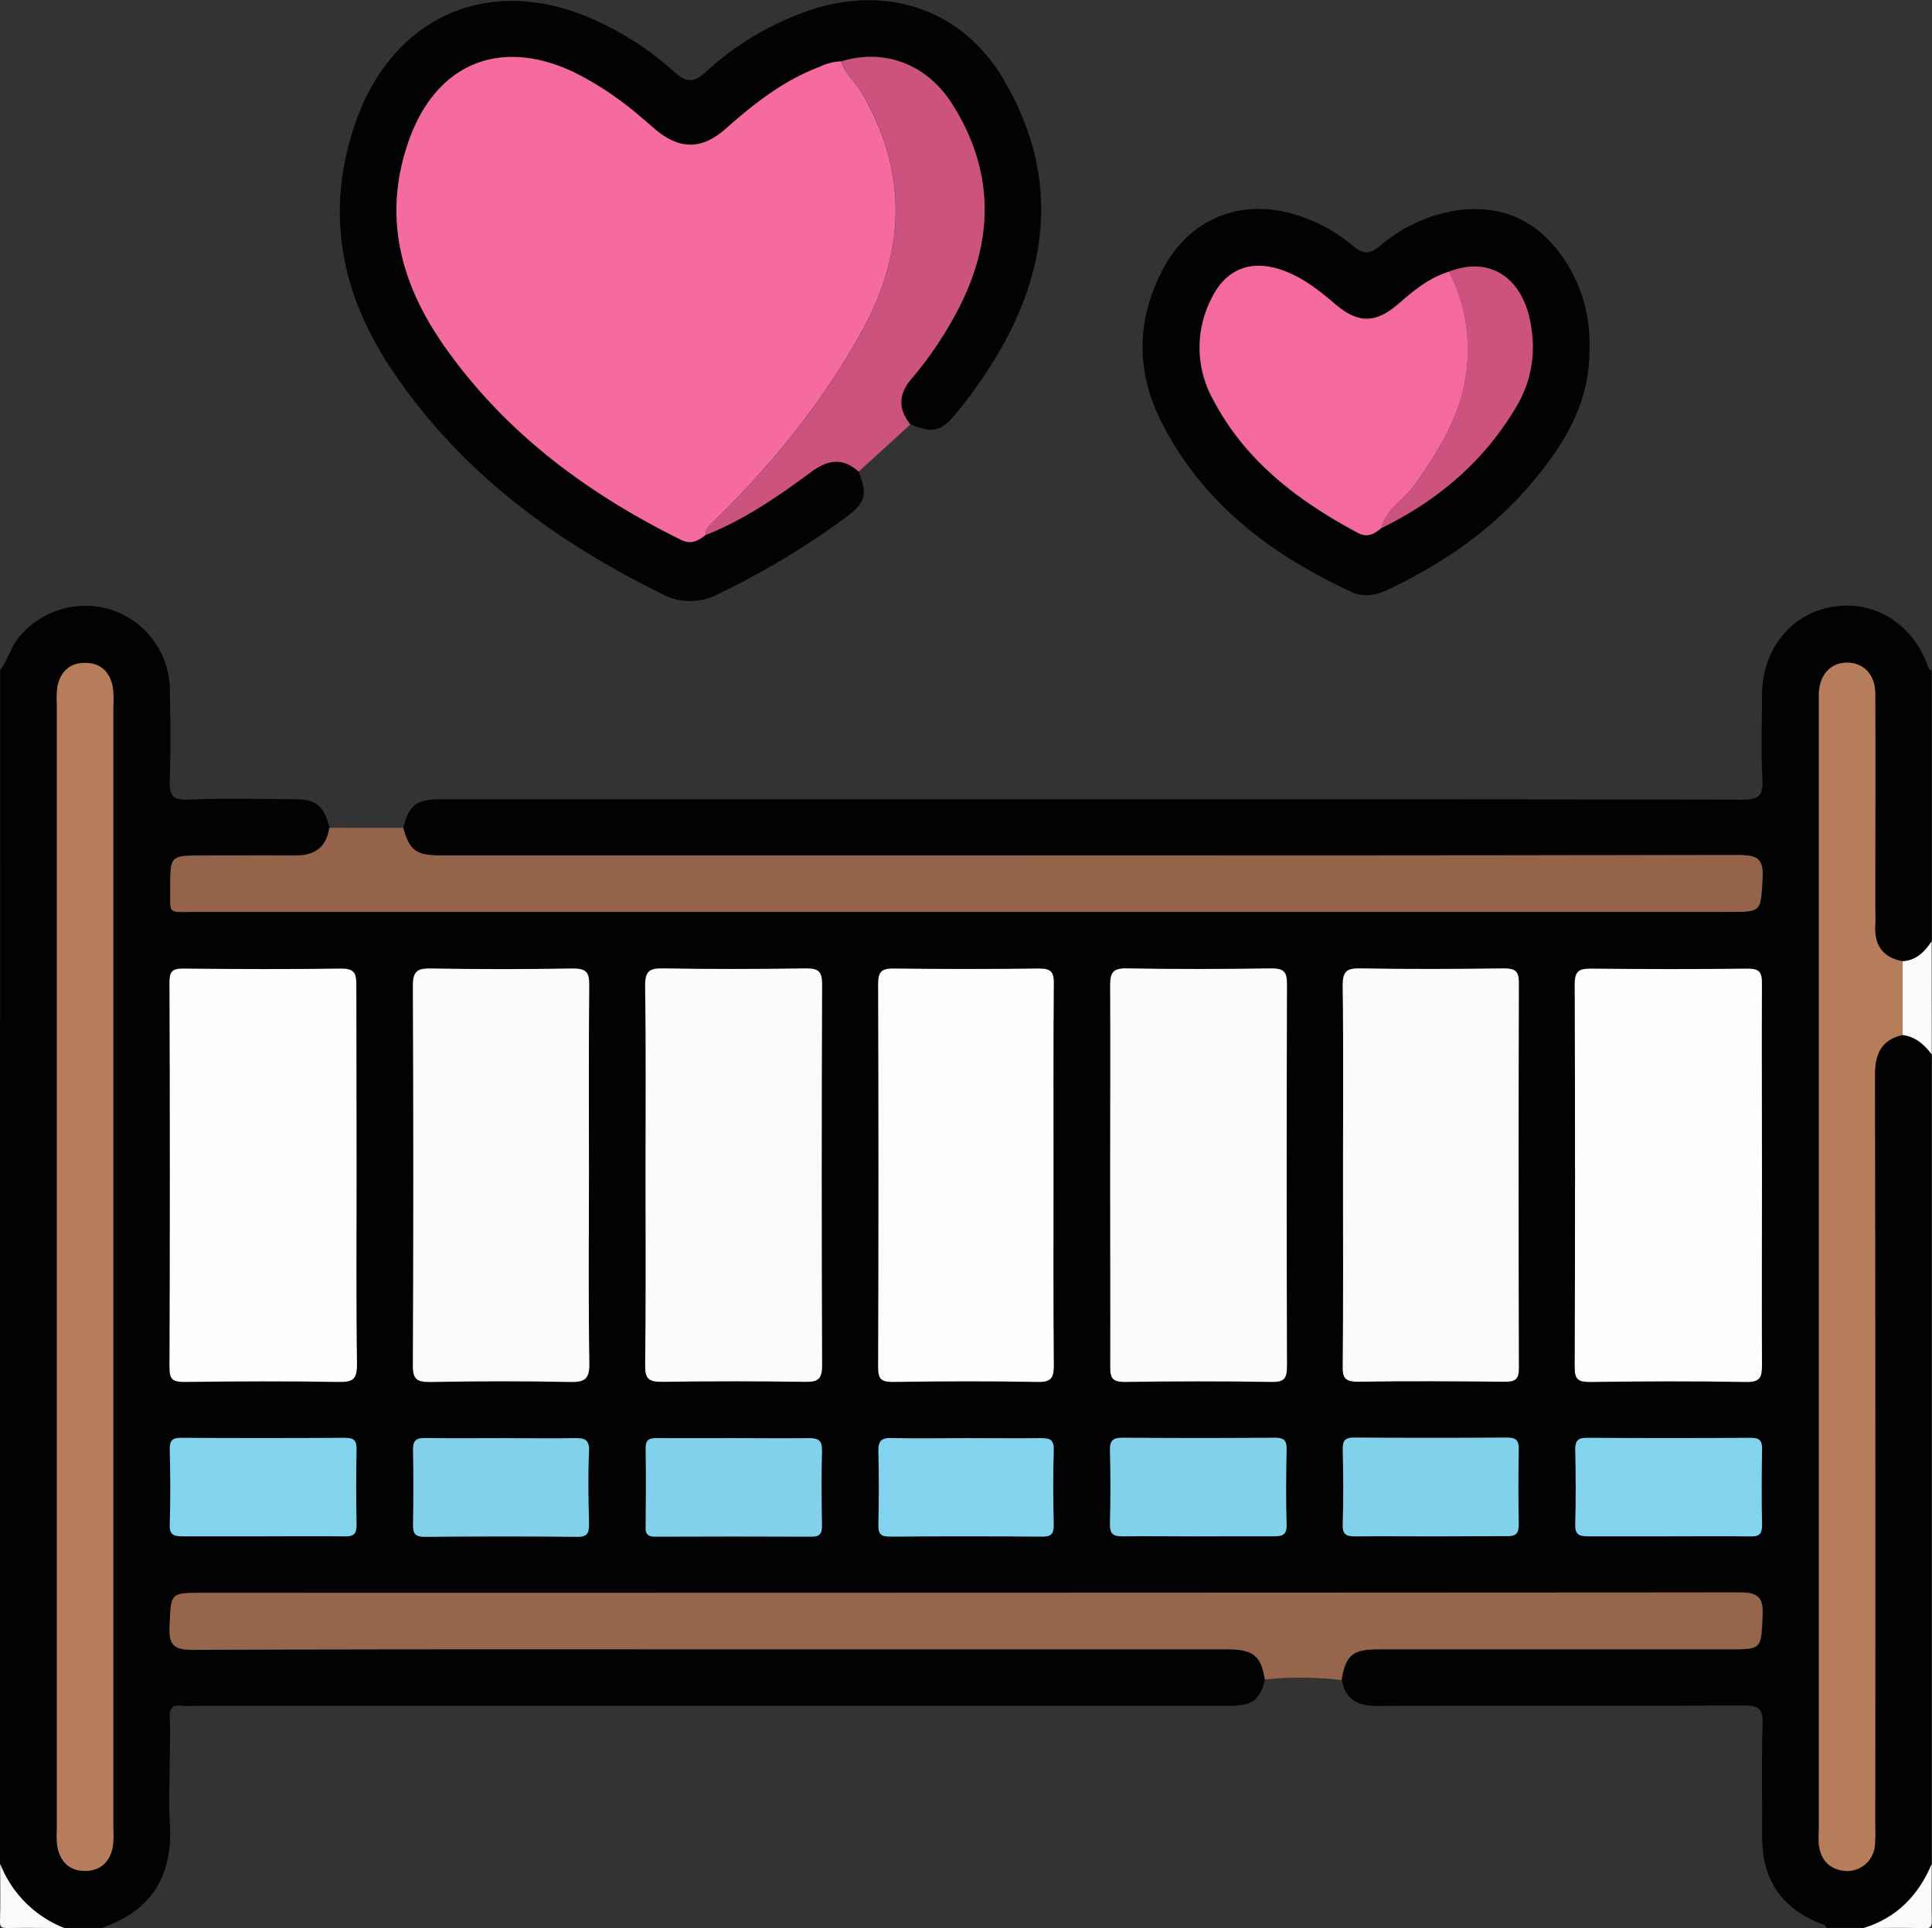 <svg id="Capa_1" data-name="Capa 1" xmlns="http://www.w3.org/2000/svg" viewBox="0 0 383.97 383.21"><rect x="0" y="0" width="383.97" height="383.21" fill="#333333" stroke="none"/><path d="M183.06,608c1.53-2.07,2.1-4.66,3.83-6.67a17.08,17.08,0,0,1,18.64-5.21,16.86,16.86,0,0,1,11.23,15.34c.14,6.11.2,12.22,0,18.33-.11,3,.46,4.07,3.75,3.93,7-.3,14-.12,21-.08,4.4,0,5.88,1.29,7,5.66-.58,3.84-2.83,5.57-6.7,5.52-6.12-.07-12.24,0-18.36,0-6.57,0-6.6,0-6.56,6.39,0,5.45-.64,4.82,4.75,4.82q152.52,0,305,0c6.61,0,6.31,0,6.71-6.72.24-4.07-1.29-4.58-4.84-4.58q-75.71.16-151.4.08H270.64c-4.95,0-6.26-1-7.47-5.48,1.18-4.63,2.57-5.69,7.7-5.69H397.08c44.07,0,88.14,0,132.21.09,3.37,0,4.15-.87,4-4.07-.29-5.6-.11-11.21-.08-16.82.06-8.93,5.68-16,13.89-17.42s15.8,3.09,19,11.55c.17.47.2,1,.81,1V661.9c-1.42,2.06-3.05,3.81-5.79,3.94-4-.75-5.67-3.24-5.47-7.19.07-1.5,0-3,0-4.49,0-13.83,0-27.67,0-41.5,0-3.78-2.31-6.15-5.59-6.16s-5.45,2.37-5.61,6.15c0,.75,0,1.49,0,2.24V838.48a22.77,22.77,0,0,0,0,3c.42,3.13,2.23,5,5.39,5.22a5.53,5.53,0,0,0,5.75-5.24,35.86,35.86,0,0,0,.05-3.74q0-74.58-.05-149.18c0-4.17,1.18-7,5.49-8,2.57.33,4.32,1.9,5.81,3.86V845.23c-2.62,6.23-6.92,10.68-13.5,12.73H546c-.15-.58-.64-.65-1.11-.83-7.85-3.09-11.71-8.84-11.65-17.28,0-7.48-.13-15,.08-22.43.08-2.88-.65-3.68-3.62-3.66-24.35.13-48.69,0-73,.1-3.74,0-6.3-1.21-7-5.14.79-4.88,2.19-6.11,7.17-6.11q34.86,0,69.71,0c6.7,0,6.47,0,6.79-6.6.18-3.74-.82-4.72-4.66-4.71q-152.73.18-305.45.09c-6.38,0-6.17,0-6.46,6.55-.16,3.61.63,4.79,4.6,4.78,38.47-.18,76.95-.11,115.43-.11h90.32c5,0,6.64,1.4,7.31,6-1.21,4.32-2.52,5.23-7.63,5.23H221.51a16.72,16.72,0,0,1-2.24,0c-2-.28-2.63.47-2.51,2.45.16,2.73,0,5.48,0,8.22,0,4.11-.24,8.24,0,12.33.76,10.49-3.4,17.69-13.55,21.14h-7.49a22.52,22.52,0,0,1-12.75-12.73Z" transform="translate(-183.02 -474.79)" fill="#020202"/><path d="M253.89,708.27c0-12.58,0-25.16,0-37.75,0-2.27-.35-3.3-3-3.26-10.48.17-21,.13-31.45,0-2.16,0-2.7.64-2.69,2.73q.11,38.31,0,76.62c0,2.43.76,2.84,3,2.81,10.24-.11,20.48-.15,30.71,0,2.72,0,3.6-.53,3.56-3.44C253.79,733.44,253.89,720.86,253.89,708.27Z" transform="translate(-183.02 -474.79)" fill="#020202"/><path d="M533.2,708.7c0-12.84-.06-25.67,0-38.5,0-2.26-.53-3-2.89-2.93-10.36.14-20.72.12-31.08,0-2.33,0-3.25.45-3.24,3.06q.16,38.11,0,76.24c0,2.37.74,2.89,3,2.86,10.36-.11,20.72-.16,31.08,0,2.81,0,3.17-1,3.14-3.4C533.14,733.61,533.2,721.16,533.2,708.7Z" transform="translate(-183.02 -474.79)" fill="#020202"/><path d="M300.07,708.29c0-12.59-.09-25.18.06-37.77,0-2.68-.77-3.3-3.34-3.26q-14.06.24-28.11,0c-2.71,0-3.63.52-3.61,3.44q.18,37.77,0,75.55c0,2.76.93,3.24,3.42,3.2,9.24-.14,18.49-.18,27.73,0,3,.07,4-.54,3.93-3.77C299.94,733.23,300.07,720.76,300.07,708.29Z" transform="translate(-183.02 -474.79)" fill="#020202"/><path d="M311.31,708.09c0,12.7.08,25.41-.07,38.12,0,2.67.73,3.29,3.32,3.25q14.22-.24,28.46,0c2.5,0,3.41-.47,3.39-3.21q-.17-37.93,0-75.87c0-2.51-.76-3.13-3.18-3.1-9.48.13-19,.16-28.45,0-2.75,0-3.59.58-3.55,3.45C311.41,683.17,311.31,695.63,311.31,708.09Z" transform="translate(-183.02 -474.79)" fill="#020202"/><path d="M403.65,708.4c0,12.71.06,25.42,0,38.12,0,2.31.6,3,2.92,2.93,9.73-.13,19.47-.15,29.21,0,2.57,0,3-.83,3-3.16q-.12-37.93,0-75.87c0-2.39-.52-3.21-3.06-3.17-9.61.15-19.23.17-28.83,0-2.73,0-3.29.87-3.26,3.39C403.72,683.24,403.65,695.82,403.65,708.4Z" transform="translate(-183.02 -474.79)" fill="#020202"/><path d="M449.93,708.47c0,12.6.05,25.19,0,37.78,0,2.23.25,3.27,2.95,3.22,9.74-.19,19.48-.12,29.23,0,2,0,2.84-.37,2.84-2.62q-.12-38.34,0-76.68c0-2.37-.81-2.89-3-2.86-9.49.11-19,.15-28.48,0-2.74,0-3.59.55-3.55,3.44C450,683.29,449.93,695.88,449.93,708.47Z" transform="translate(-183.02 -474.79)" fill="#020202"/><path d="M392.4,708.32c0-12.7,0-25.4.05-38.11,0-2.28-.58-3-2.92-2.94q-14.4.21-28.82,0c-2.38,0-3.19.51-3.18,3.06q.17,38.11,0,76.23c0,2.32.63,2.91,2.93,2.88,9.6-.13,19.22-.17,28.82,0,2.8.06,3.19-1,3.17-3.4C392.34,733.48,392.4,720.9,392.4,708.32Z" transform="translate(-183.02 -474.79)" fill="#020202"/><path d="M205.55,726.25V615.13a20.16,20.16,0,0,0-.1-3.73c-.57-3.08-2.44-4.92-5.67-4.86-3.05.06-4.8,1.88-5.37,4.78a17.08,17.08,0,0,0-.1,3.36V838.41a18.75,18.75,0,0,0,.09,3.36c.58,3.1,2.49,5,5.67,4.88,3-.06,4.83-1.88,5.37-4.8a20.1,20.1,0,0,0,.11-3.73Z" transform="translate(-183.02 -474.79)" fill="#020202"/><path d="M235.12,780.15c5.48,0,11-.06,16.45,0,1.8,0,2.38-.52,2.34-2.32q-.15-7.47,0-14.93c0-1.76-.48-2.37-2.32-2.35q-16.26.1-32.53,0c-1.82,0-2.33.57-2.29,2.33.1,5,.15,10,0,14.92-.07,2.18.91,2.37,2.66,2.34C224.65,780.1,229.88,780.15,235.12,780.15Z" transform="translate(-183.02 -474.79)" fill="#020202"/><path d="M514.84,780.15c5.36,0,10.72-.06,16.08,0,1.78,0,2.35-.5,2.31-2.3-.11-5-.09-9.95,0-14.93,0-1.7-.36-2.39-2.24-2.38q-16.28.13-32.53,0c-1.76,0-2.41.49-2.37,2.31.1,5,.14,10,0,14.92-.07,2.16.94,2.38,2.68,2.36C504.12,780.11,509.48,780.15,514.84,780.15Z" transform="translate(-183.02 -474.79)" fill="#020202"/><path d="M282.87,760.62c-5.12,0-10.24.06-15.35,0-1.72,0-2.46.43-2.42,2.28.1,5,.09,10,0,15,0,1.75.48,2.39,2.32,2.37,10.11-.07,20.22-.1,30.33,0,2.19,0,2.37-.94,2.34-2.67-.08-4.73-.19-9.48,0-14.2.11-2.52-.93-2.82-3-2.76C292.36,760.71,287.61,760.62,282.87,760.62Z" transform="translate(-183.02 -474.79)" fill="#020202"/><path d="M328.87,760.62c-5.1,0-10.21,0-15.32,0-1.44,0-2.31.19-2.27,2,.09,5.22.07,10.45,0,15.67,0,1.45.49,1.93,1.93,1.93q15.51-.06,31,0c1.63,0,2.16-.55,2.13-2.16-.07-5-.11-9.95,0-14.92.05-2-.64-2.56-2.57-2.52C338.84,760.69,333.86,760.62,328.87,760.62Z" transform="translate(-183.02 -474.79)" fill="#020202"/><path d="M420.73,780.16c5.11,0,10.22,0,15.33,0,1.72,0,2.75-.15,2.68-2.34-.16-5-.12-10,0-14.92,0-1.76-.49-2.36-2.3-2.34q-15.14.1-30.28,0c-1.95,0-2.59.58-2.54,2.54q.19,7.27,0,14.55c-.05,2,.6,2.57,2.55,2.53C411,780.08,415.87,780.16,420.73,780.16Z" transform="translate(-183.02 -474.79)" fill="#020202"/><path d="M467.53,780.16c5,0,10-.06,15,0,1.75,0,2.44-.45,2.4-2.3-.1-5-.09-10,0-14.94,0-1.77-.53-2.38-2.34-2.36q-15.17.1-30.33,0c-1.79,0-2.37.5-2.33,2.3.11,5,.15,10,0,15-.07,2.17.9,2.38,2.66,2.35C457.54,780.1,462.54,780.16,467.53,780.16Z" transform="translate(-183.02 -474.79)" fill="#020202"/><path d="M375.19,760.62c-5,0-10,.11-14.95,0-2.15-.07-2.74.64-2.68,2.73.14,4.84.11,9.69,0,14.54,0,1.76.47,2.36,2.29,2.34q15.13-.12,30.27,0c1.82,0,2.34-.58,2.3-2.34-.1-5-.14-10,0-14.91.07-2.19-.95-2.37-2.69-2.34C384.91,760.68,380.05,760.62,375.19,760.62Z" transform="translate(-183.02 -474.79)" fill="#020202"/><path d="M566.94,684.35c-1.49-2-3.24-3.53-5.81-3.86q0-7.32,0-14.65c2.74-.13,4.37-1.88,5.79-3.94Z" transform="translate(-183.02 -474.79)" fill="#fafafa"/><path d="M553.44,858c6.58-2.05,10.88-6.5,13.5-12.73,0,3.75-.08,7.49,0,11.23,0,1.3-.24,1.57-1.54,1.54C561.44,857.88,557.44,858,553.44,858Z" transform="translate(-183.02 -474.79)" fill="#fafafa"/><path d="M183.06,845.23A22.52,22.52,0,0,0,195.81,858c-3.75,0-7.5-.08-11.25,0-1.31,0-1.58-.24-1.54-1.54C183.14,852.72,183.06,849,183.06,845.23Z" transform="translate(-183.02 -474.79)" fill="#fafafa"/><path d="M353.67,568.54c1.8,4.53,1.39,6.08-2.44,9a158.29,158.29,0,0,1-25.58,15.37,11.74,11.74,0,0,1-11.07-.08c-21.51-10.57-40.23-24.43-53.73-44.6-10.09-15.08-13.24-31.22-7.32-48.67,7.48-22,27.48-30.4,48.5-20.42A60.19,60.19,0,0,1,316.94,489c2.31,2.11,3.77,2.42,6.32.12a58.07,58.07,0,0,1,21.46-12.55c15-4.73,29.56.28,37.61,13.78,10.58,17.74,9.8,35.74-.26,53.53A92.53,92.53,0,0,1,373,557c-2.94,3.58-4.68,4-9.07,2.08-2.51-3.08-2.35-6.06.22-9.06a73.39,73.39,0,0,0,8.09-11.62c8.19-14.33,9-28.8,0-43-5.12-8.09-13.61-11-22-8.47a10.4,10.4,0,0,0-4.3,1.12c-7.13,2.68-13,7.27-18.62,12.25-4.88,4.34-9.34,4.28-14.31,0-2.36-2-4.7-4.12-7.24-5.9a60.62,60.62,0,0,0-8.61-5.23c-14.83-7.09-27.65-1.71-33,13.86-5.16,14.95-1.46,28.39,7.39,40.87,12.05,17,28.23,29,46.72,38.12,2.13,1.05,3.52.24,5-.93,7.7-3,14.44-7.71,21-12.57C347.58,566.15,350.55,565.67,353.67,568.54Z" transform="translate(-183.02 -474.79)" fill="#040304"/><path d="M263.17,639.34c1.21,4.48,2.52,5.48,7.47,5.48H377.07q75.71,0,151.4-.08c3.55,0,5.08.51,4.84,4.58-.4,6.71-.1,6.72-6.71,6.72q-152.52,0-305,0c-5.39,0-4.72.63-4.75-4.82,0-6.39,0-6.39,6.56-6.39,6.12,0,12.24-.06,18.36,0,3.87,0,6.12-1.68,6.7-5.52Z" transform="translate(-183.02 -474.79)" fill="#94634a"/><path d="M498.91,544c.17,11.09-5.35,19.73-12.23,27.66C479,580.51,469.4,587,458.83,592c-2.33,1.11-4.73,1.6-7.21.45-16.1-7.47-29.75-17.73-37.88-34-5-10-4.84-20.22.37-30.12,5.57-10.56,16.41-14.51,27.67-10.44a31.93,31.93,0,0,1,10,5.65c2,1.74,3.31,1.92,5.52.12a30.7,30.7,0,0,1,15.42-7.08c8.93-1.18,15.86,2.1,20.93,9.39A29.9,29.9,0,0,1,498.91,544Zm-28-15.18c-3.91,1.21-7,3.76-10,6.37-4.55,3.93-8,4-12.57.1-3.15-2.66-6.34-5.23-10.28-6.68-6.3-2.33-11.46-.43-14.35,5.57a21.23,21.23,0,0,0,.2,19.78c6.39,12.35,16.89,20.33,28.87,26.74,2,1.05,3.3.22,4.7-.92,11.46-5.6,20.75-13.55,27.15-24.71a23,23,0,0,0,2.7-14.76C486.14,530.22,479.34,525.51,471,528.79Z" transform="translate(-183.02 -474.79)" fill="#040303"/><path d="M353.67,568.54c-3.12-2.87-6.09-2.39-9.35,0-6.6,4.86-13.34,9.53-21,12.57-.1-1.47,1-2.2,1.89-3,11.42-11.19,21.45-23.48,29.14-37.51,8.7-15.87,9.22-31.88-.27-47.73-1.2-2-3.2-3.49-3.82-5.87,8.36-2.56,16.85.38,22,8.47,9,14.21,8.19,28.68,0,43a73.39,73.39,0,0,1-8.09,11.62c-2.57,3-2.73,6-.22,9.06Z" transform="translate(-183.02 -474.79)" fill="#cc537d"/><path d="M449.62,808.72a68.73,68.73,0,0,0-15.24-.12c-.67-4.6-2.32-6-7.31-6H336.75c-38.48,0-77-.07-115.43.11-4,0-4.76-1.17-4.6-4.78.29-6.54.08-6.55,6.46-6.55q152.73,0,305.45-.09c3.84,0,4.84,1,4.66,4.71-.32,6.59-.09,6.6-6.79,6.6q-34.86,0-69.71,0C451.81,802.61,450.41,803.84,449.62,808.72Z" transform="translate(-183.02 -474.79)" fill="#97644c"/><path d="M253.89,708.27c0,12.59-.1,25.17.08,37.75,0,2.91-.84,3.48-3.56,3.44-10.23-.17-20.47-.13-30.71,0-2.2,0-3-.38-3-2.81q.15-38.31,0-76.62c0-2.09.53-2.75,2.69-2.73,10.48.11,21,.15,31.45,0,2.68,0,3,1,3,3.26C253.85,683.11,253.89,695.69,253.89,708.27Z" transform="translate(-183.02 -474.79)" fill="#fdfdfd"/><path d="M533.2,708.7c0,12.46-.06,24.91,0,37.37,0,2.43-.33,3.45-3.14,3.4-10.36-.19-20.72-.14-31.08,0-2.24,0-3-.49-3-2.86q.13-38.12,0-76.24c0-2.61.91-3.08,3.24-3.06,10.36.11,20.72.13,31.08,0,2.36,0,2.91.67,2.89,2.93C533.14,683,533.2,695.86,533.2,708.7Z" transform="translate(-183.02 -474.79)" fill="#fdfdfd"/><path d="M300.07,708.29c0,12.47-.13,24.94.08,37.41.06,3.23-.92,3.84-3.93,3.77-9.24-.2-18.49-.16-27.73,0-2.49,0-3.43-.44-3.42-3.2q.17-37.77,0-75.55c0-2.92.9-3.49,3.61-3.44q14.06.25,28.11,0c2.57,0,3.37.58,3.34,3.26C300,683.11,300.07,695.7,300.07,708.29Z" transform="translate(-183.02 -474.79)" fill="#fafafa"/><path d="M311.31,708.09c0-12.46.1-24.92-.08-37.38,0-2.87.8-3.5,3.55-3.45,9.48.17,19,.14,28.45,0,2.42,0,3.18.59,3.18,3.1q-.15,37.93,0,75.87c0,2.74-.89,3.25-3.39,3.21q-14.24-.21-28.46,0c-2.59,0-3.35-.58-3.32-3.25C311.39,733.5,311.31,720.79,311.31,708.09Z" transform="translate(-183.02 -474.79)" fill="#fbfbfb"/><path d="M403.65,708.4c0-12.58.07-25.16,0-37.75,0-2.52.53-3.44,3.26-3.39,9.6.17,19.22.15,28.83,0,2.54,0,3.06.78,3.06,3.17q-.13,37.94,0,75.87c0,2.33-.44,3.21-3,3.16-9.74-.16-19.48-.14-29.21,0-2.32,0-2.94-.62-2.92-2.93C403.71,733.82,403.65,721.11,403.65,708.4Z" transform="translate(-183.02 -474.79)" fill="#fbfbfb"/><path d="M449.93,708.47c0-12.59.11-25.18-.07-37.77,0-2.89.81-3.49,3.55-3.44,9.49.17,19,.13,28.48,0,2.21,0,3,.49,3,2.86q-.12,38.34,0,76.68c0,2.25-.85,2.63-2.84,2.62-9.75-.09-19.49-.16-29.23,0-2.7,0-3-1-2.95-3.22C450,733.66,449.93,721.07,449.93,708.47Z" transform="translate(-183.02 -474.79)" fill="#fafafa"/><path d="M392.4,708.32c0,12.58-.06,25.16.06,37.74,0,2.45-.37,3.46-3.17,3.4-9.6-.18-19.22-.14-28.82,0-2.3,0-2.93-.56-2.93-2.88q.13-38.12,0-76.23c0-2.55.8-3.09,3.18-3.06q14.42.18,28.82,0c2.34,0,2.94.66,2.92,2.94C392.35,682.92,392.4,695.62,392.4,708.32Z" transform="translate(-183.02 -474.79)" fill="#fdfdfd"/><path d="M561.15,665.84q0,7.32,0,14.65c-4.31,1-5.5,3.86-5.49,8q.12,74.6.05,149.18a35.86,35.86,0,0,1-.05,3.74,5.53,5.53,0,0,1-5.75,5.24c-3.16-.24-5-2.09-5.39-5.22a22.77,22.77,0,0,1,0-3V614.89c0-.75,0-1.49,0-2.24.16-3.78,2.33-6.15,5.61-6.15s5.58,2.38,5.59,6.16c.06,13.83,0,27.67,0,41.5,0,1.5.06,3,0,4.49C555.48,662.6,557.16,665.09,561.15,665.84Z" transform="translate(-183.02 -474.79)" fill="#b67d5a"/><path d="M205.55,726.25V838.12a20.1,20.1,0,0,1-.11,3.73c-.54,2.92-2.37,4.74-5.37,4.8-3.18.07-5.09-1.78-5.67-4.88a18.75,18.75,0,0,1-.09-3.36V614.68a17.08,17.08,0,0,1,.1-3.36c.57-2.9,2.32-4.72,5.37-4.78,3.23-.06,5.1,1.78,5.67,4.86a20.16,20.16,0,0,1,.1,3.73Z" transform="translate(-183.02 -474.79)" fill="#b67d5a"/><path d="M235.12,780.15c-5.24,0-10.47,0-15.71,0-1.75,0-2.73-.16-2.66-2.34.17-5,.12-10,0-14.92,0-1.76.47-2.35,2.29-2.33q16.26.1,32.53,0c1.84,0,2.35.59,2.32,2.35q-.15,7.47,0,14.93c0,1.8-.54,2.36-2.34,2.32C246.09,780.09,240.6,780.15,235.12,780.15Z" transform="translate(-183.02 -474.79)" fill="#82d3ed"/><path d="M514.84,780.15c-5.36,0-10.72,0-16.08,0-1.74,0-2.75-.2-2.68-2.36.15-5,.11-10,0-14.92,0-1.82.61-2.32,2.37-2.31q16.26.1,32.53,0c1.88,0,2.27.68,2.24,2.38-.09,5-.11,10,0,14.93,0,1.8-.53,2.34-2.31,2.3C525.56,780.09,520.2,780.15,514.84,780.15Z" transform="translate(-183.02 -474.79)" fill="#82d3ed"/><path d="M282.87,760.62c4.74,0,9.49.09,14.22,0,2.11-.06,3.15.24,3,2.76-.23,4.72-.12,9.47,0,14.2,0,1.73-.15,2.69-2.34,2.67-10.11-.12-20.22-.09-30.33,0-1.84,0-2.35-.62-2.32-2.37.09-5,.1-10,0-15,0-1.85.7-2.31,2.42-2.28C272.63,760.68,277.75,760.62,282.87,760.62Z" transform="translate(-183.02 -474.79)" fill="#81d1eb"/><path d="M328.87,760.62c5,0,10,.07,14.95,0,1.93,0,2.62.53,2.57,2.52-.13,5-.09,9.95,0,14.92,0,1.61-.5,2.17-2.13,2.16q-15.51-.07-31,0c-1.44,0-2-.48-1.93-1.93.06-5.22.08-10.45,0-15.67,0-1.79.83-2,2.27-2C318.66,760.65,323.77,760.62,328.87,760.62Z" transform="translate(-183.02 -474.79)" fill="#81d1eb"/><path d="M420.73,780.16c-4.86,0-9.72-.08-14.57,0-2,0-2.6-.56-2.55-2.53q.19-7.27,0-14.55c-.05-2,.59-2.55,2.54-2.54q15.14.12,30.28,0c1.81,0,2.33.58,2.3,2.34-.11,5-.15,10,0,14.92.07,2.19-1,2.36-2.68,2.34C431,780.11,425.84,780.16,420.73,780.16Z" transform="translate(-183.02 -474.79)" fill="#81d1eb"/><path d="M467.53,780.16c-5,0-10-.06-15,0-1.76,0-2.73-.18-2.66-2.35.16-5,.12-10,0-15,0-1.8.54-2.32,2.33-2.3q15.16.1,30.33,0c1.81,0,2.37.59,2.34,2.36-.09,5-.1,10,0,14.94,0,1.85-.65,2.33-2.4,2.3C477.51,780.1,472.52,780.16,467.53,780.16Z" transform="translate(-183.02 -474.79)" fill="#81d1eb"/><path d="M375.19,760.62c4.86,0,9.72.06,14.57,0,1.74,0,2.76.15,2.69,2.34-.16,5-.12,9.94,0,14.91,0,1.76-.48,2.36-2.3,2.34q-15.13-.12-30.27,0c-1.82,0-2.33-.58-2.29-2.34.1-4.85.13-9.7,0-14.54-.06-2.09.53-2.8,2.68-2.73C365.22,760.73,370.21,760.62,375.19,760.62Z" transform="translate(-183.02 -474.79)" fill="#82d3ed"/><path d="M350.22,487c.62,2.38,2.62,3.87,3.82,5.87,9.49,15.85,9,31.86.27,47.73-7.69,14-17.72,26.32-29.14,37.51-.86.85-2,1.58-1.89,3-1.52,1.17-2.91,2-5,.93-18.49-9.16-34.67-21.11-46.72-38.12-8.85-12.48-12.55-25.92-7.39-40.87,5.36-15.57,18.18-20.95,33-13.86a60.62,60.62,0,0,1,8.61,5.23c2.54,1.78,4.88,3.87,7.24,5.9,5,4.28,9.43,4.34,14.31,0,5.62-5,11.49-9.57,18.62-12.25A10.4,10.4,0,0,1,350.22,487Z" transform="translate(-183.02 -474.79)" fill="#f56a9f"/><path d="M457.56,579.75c-1.4,1.14-2.74,2-4.7.92-12-6.41-22.48-14.39-28.87-26.74a21.23,21.23,0,0,1-.2-19.78c2.89-6,8-7.9,14.35-5.57,3.94,1.45,7.13,4,10.28,6.68,4.58,3.89,8,3.83,12.57-.1,3-2.61,6.06-5.16,10-6.37a32.54,32.54,0,0,1,3.73,15C475,554.45,470,563.06,464,571.35,461.94,574.22,458.44,576,457.56,579.75Z" transform="translate(-183.02 -474.79)" fill="#f46a9e"/><path d="M457.56,579.75c.88-3.76,4.38-5.53,6.46-8.4,6-8.29,10.94-16.9,10.67-27.55a32.54,32.54,0,0,0-3.73-15c8.38-3.28,15.18,1.43,16.45,11.49a23,23,0,0,1-2.7,14.76C478.31,566.2,469,574.15,457.56,579.75Z" transform="translate(-183.02 -474.79)" fill="#cc537d"/></svg>